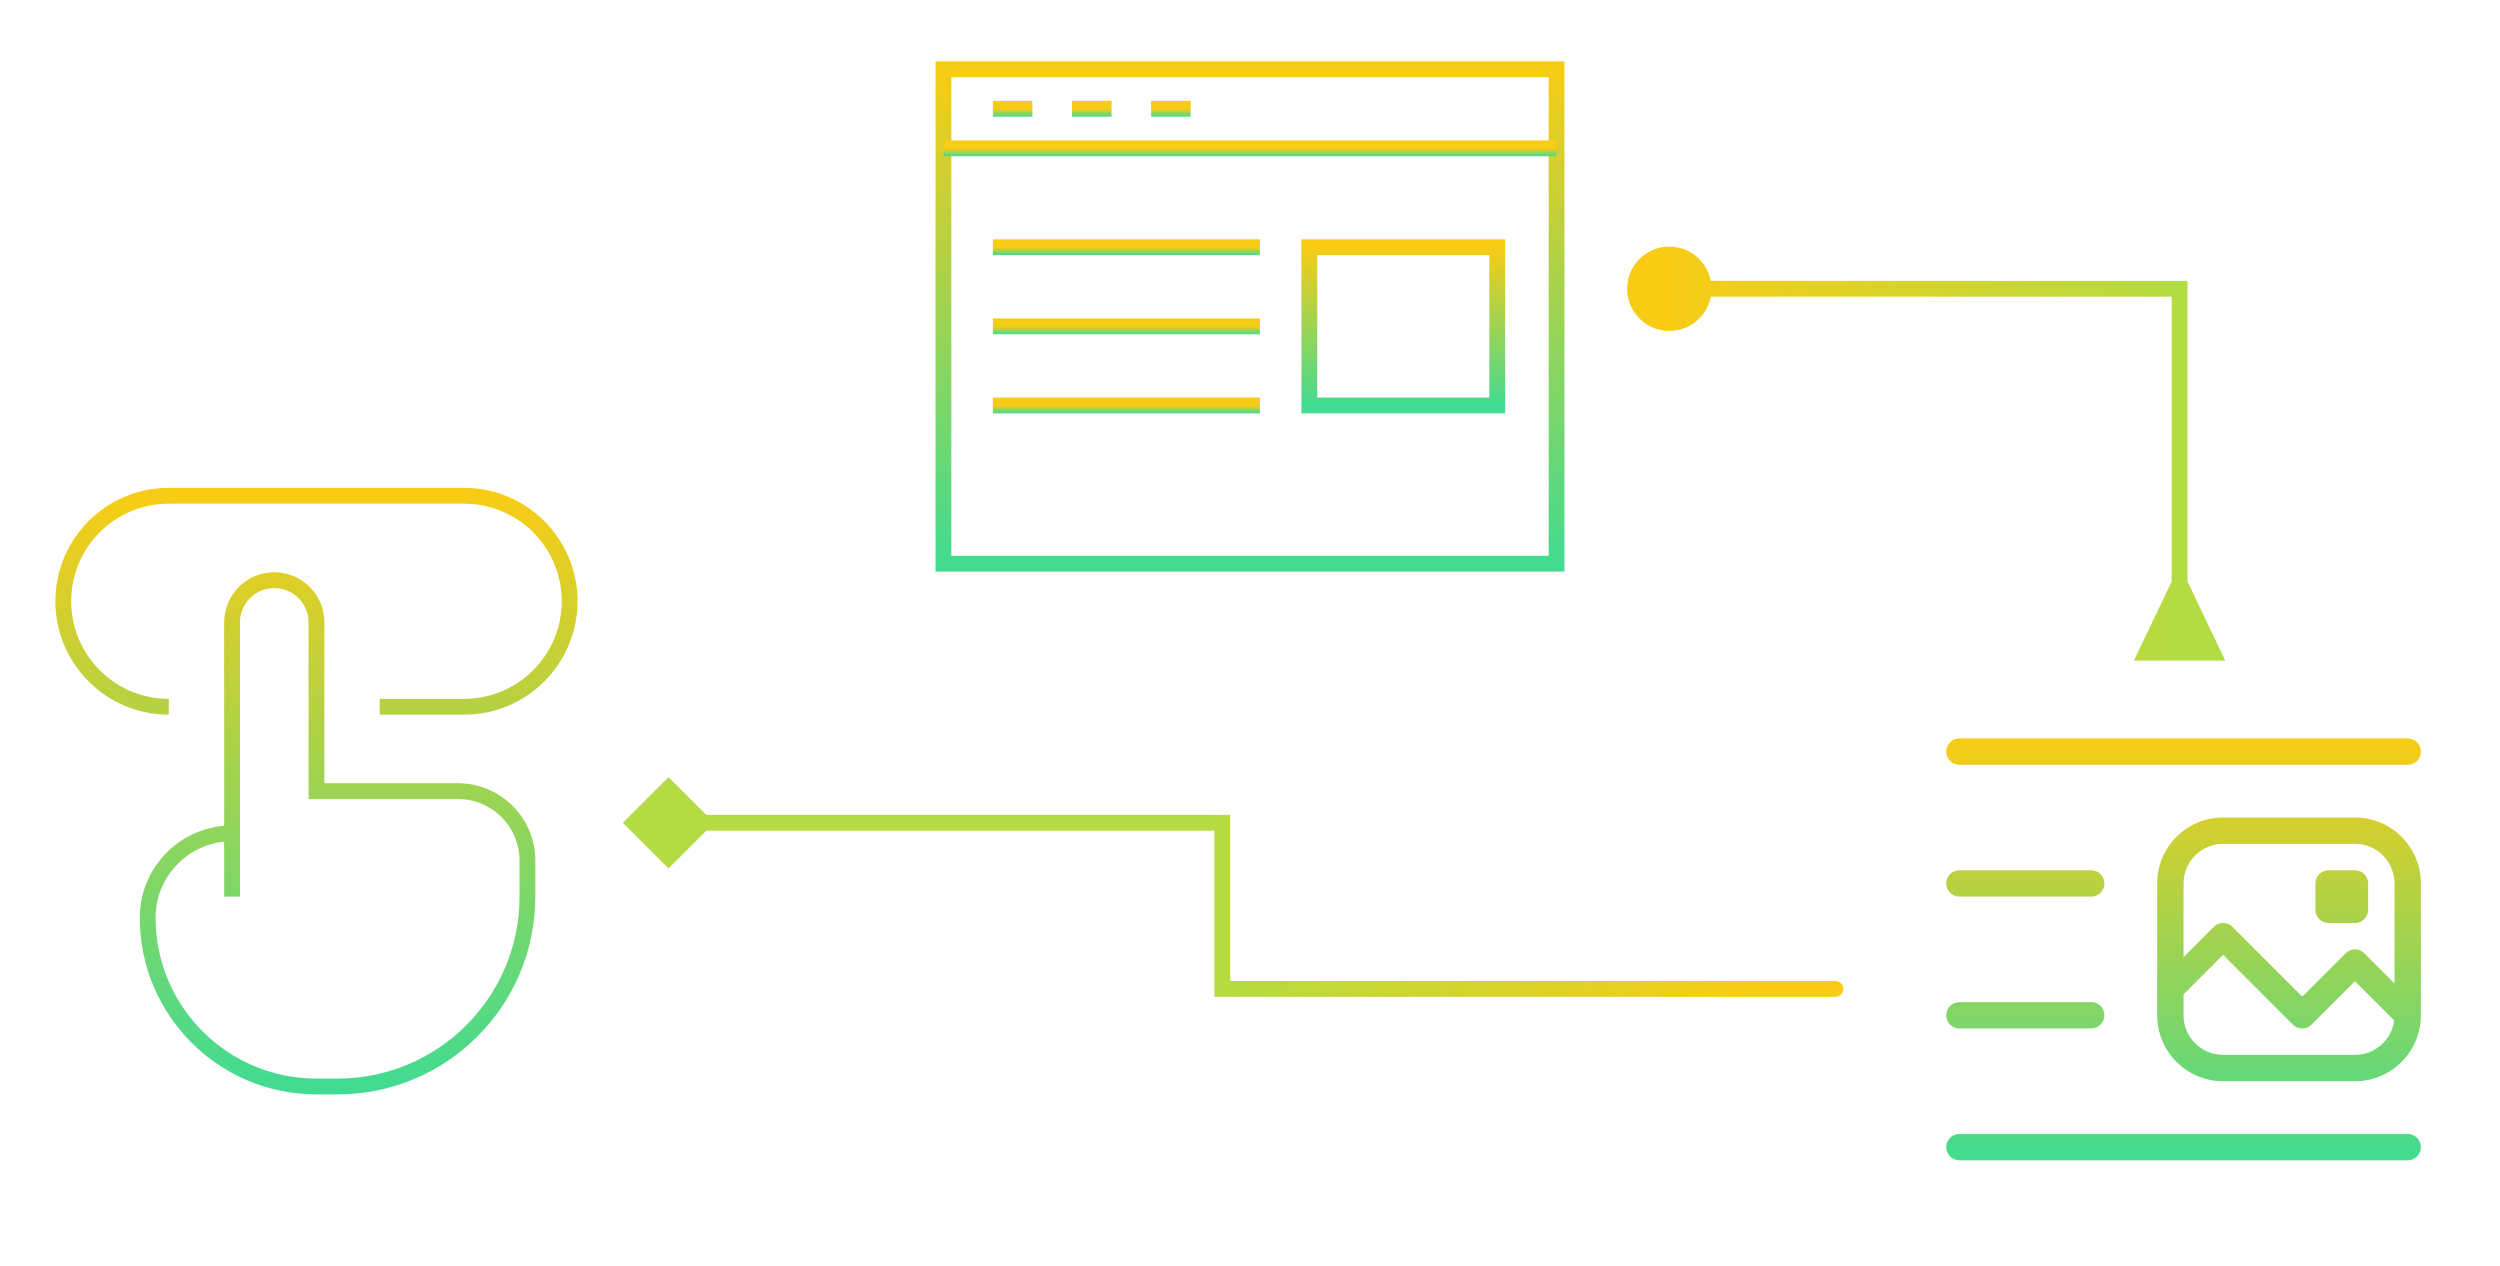 <svg width="316" height="160" viewBox="0 0 316 160" fill="none" xmlns="http://www.w3.org/2000/svg">
<path d="M196.75 8.75H119.25V71.25H196.75V8.75Z" stroke="url(#paint0_linear_8_240)" stroke-width="2" stroke-miterlimit="10"/>
<path d="M119.25 18.75H196.75" stroke="url(#paint1_linear_8_240)" stroke-width="2" stroke-miterlimit="10"/>
<path d="M130.5 13.75H125.5" stroke="url(#paint2_linear_8_240)" stroke-width="2" stroke-miterlimit="10"/>
<path d="M140.5 13.75H135.5" stroke="url(#paint3_linear_8_240)" stroke-width="2" stroke-miterlimit="10"/>
<path d="M150.5 13.75H145.5" stroke="url(#paint4_linear_8_240)" stroke-width="2" stroke-miterlimit="10"/>
<path d="M125.5 31.25H159.25" stroke="url(#paint5_linear_8_240)" stroke-width="2" stroke-miterlimit="10"/>
<path d="M125.5 41.25H159.25" stroke="url(#paint6_linear_8_240)" stroke-width="2" stroke-miterlimit="10"/>
<path d="M125.5 51.25H159.25" stroke="url(#paint7_linear_8_240)" stroke-width="2" stroke-miterlimit="10"/>
<path d="M189.25 31.25H165.5V51.25H189.25V31.25Z" stroke="url(#paint8_linear_8_240)" stroke-width="2" stroke-miterlimit="10"/>
<path d="M302.667 124.31V111.667C302.667 108.905 300.428 106.667 297.667 106.667H281C278.239 106.667 276 108.905 276 111.667V120.976L279.821 117.155C280.472 116.504 281.528 116.504 282.179 117.155L291 125.976L296.488 120.488C297.139 119.837 298.194 119.837 298.845 120.488L302.667 124.31ZM302.625 128.982L297.667 124.024L292.179 129.512C291.528 130.163 290.472 130.163 289.821 129.512L281 120.69L276 125.69V128.333C276 131.095 278.239 133.333 281 133.333H297.667C300.208 133.333 302.307 131.437 302.625 128.982ZM281 103.333H297.667C302.269 103.333 306 107.064 306 111.667V128.333C306 132.936 302.269 136.667 297.667 136.667H281C276.398 136.667 272.667 132.936 272.667 128.333V111.667C272.667 107.064 276.398 103.333 281 103.333ZM294.333 110H297.667C298.587 110 299.333 110.746 299.333 111.667V115C299.333 115.92 298.587 116.667 297.667 116.667H294.333C293.413 116.667 292.667 115.92 292.667 115V111.667C292.667 110.746 293.413 110 294.333 110ZM247.667 130C246.746 130 246 129.254 246 128.333C246 127.413 246.746 126.667 247.667 126.667H264.333C265.254 126.667 266 127.413 266 128.333C266 129.254 265.254 130 264.333 130H247.667ZM247.667 113.333C246.746 113.333 246 112.587 246 111.667C246 110.746 246.746 110 247.667 110H264.333C265.254 110 266 110.746 266 111.667C266 112.587 265.254 113.333 264.333 113.333H247.667ZM247.667 96.667C246.746 96.667 246 95.921 246 95C246 94.079 246.746 93.333 247.667 93.333H304.333C305.254 93.333 306 94.079 306 95C306 95.921 305.254 96.667 304.333 96.667H247.667ZM247.667 146.667C246.746 146.667 246 145.92 246 145C246 144.08 246.746 143.333 247.667 143.333H304.333C305.254 143.333 306 144.08 306 145C306 145.92 305.254 146.667 304.333 146.667H247.667Z" fill="url(#paint9_linear_8_240)"/>
<path d="M29.333 113.333V105.333M29.333 105.333V78.667C29.333 75.721 31.721 73.333 34.667 73.333C37.612 73.333 40 75.721 40 78.667V100H57.882C62.734 100 66.667 103.933 66.667 108.784V113.333C66.667 126.588 55.922 137.333 42.667 137.333H40C28.218 137.333 18.667 127.782 18.667 116C18.667 110.109 23.442 105.333 29.333 105.333ZM48 89.333H58.667C66.03 89.333 72 83.364 72 76C72 68.636 66.03 62.667 58.667 62.667H21.333C13.97 62.667 8 68.636 8 76C8 83.364 13.97 89.333 21.333 89.333" stroke="url(#paint10_linear_8_240)" stroke-width="2"/>
<path d="M205.667 36.5C205.667 39.446 208.054 41.833 211 41.833C213.946 41.833 216.333 39.446 216.333 36.5C216.333 33.554 213.946 31.167 211 31.167C208.054 31.167 205.667 33.554 205.667 36.5ZM275.5 36.5H276.5V35.5H275.5V36.5ZM274.5 73.5L269.726 83.5H281.274L276.5 73.5H274.5ZM211 37.5H275.5V35.5H211V37.5ZM274.5 36.5V74.5H276.5V36.5H274.5Z" fill="url(#paint11_linear_8_240)"/>
<path d="M232 126C232.552 126 233 125.552 233 125C233 124.448 232.552 124 232 124V126ZM154.5 104H155.5V103H154.5V104ZM78.727 104L84.5 109.774L90.273 104L84.5 98.227L78.727 104ZM154.5 125H153.5V126H154.5V125ZM154.5 103H84.5V105H154.5V103ZM232 124H154.5V126H232V124ZM155.5 125V104H153.5V125H155.5Z" fill="url(#paint12_linear_8_240)"/>
<defs>
<linearGradient id="paint0_linear_8_240" x1="158" y1="8.75" x2="158" y2="71.25" gradientUnits="userSpaceOnUse">
<stop stop-color="#F8CC15"/>
<stop offset="1" stop-color="#42DB91"/>
</linearGradient>
<linearGradient id="paint1_linear_8_240" x1="158" y1="18.75" x2="158" y2="19.75" gradientUnits="userSpaceOnUse">
<stop stop-color="#F8CC15"/>
<stop offset="1" stop-color="#42DB91"/>
</linearGradient>
<linearGradient id="paint2_linear_8_240" x1="128" y1="13.75" x2="128" y2="14.75" gradientUnits="userSpaceOnUse">
<stop stop-color="#F8CC15"/>
<stop offset="1" stop-color="#42DB91"/>
</linearGradient>
<linearGradient id="paint3_linear_8_240" x1="138" y1="13.75" x2="138" y2="14.75" gradientUnits="userSpaceOnUse">
<stop stop-color="#F8CC15"/>
<stop offset="1" stop-color="#42DB91"/>
</linearGradient>
<linearGradient id="paint4_linear_8_240" x1="148" y1="13.75" x2="148" y2="14.75" gradientUnits="userSpaceOnUse">
<stop stop-color="#F8CC15"/>
<stop offset="1" stop-color="#42DB91"/>
</linearGradient>
<linearGradient id="paint5_linear_8_240" x1="142.375" y1="31.25" x2="142.375" y2="32.25" gradientUnits="userSpaceOnUse">
<stop stop-color="#F8CC15"/>
<stop offset="1" stop-color="#42DB91"/>
</linearGradient>
<linearGradient id="paint6_linear_8_240" x1="142.375" y1="41.25" x2="142.375" y2="42.25" gradientUnits="userSpaceOnUse">
<stop stop-color="#F8CC15"/>
<stop offset="1" stop-color="#42DB91"/>
</linearGradient>
<linearGradient id="paint7_linear_8_240" x1="142.375" y1="51.25" x2="142.375" y2="52.25" gradientUnits="userSpaceOnUse">
<stop stop-color="#F8CC15"/>
<stop offset="1" stop-color="#42DB91"/>
</linearGradient>
<linearGradient id="paint8_linear_8_240" x1="177.375" y1="31.25" x2="177.375" y2="51.25" gradientUnits="userSpaceOnUse">
<stop stop-color="#F8CC15"/>
<stop offset="1" stop-color="#42DB91"/>
</linearGradient>
<linearGradient id="paint9_linear_8_240" x1="276" y1="93.333" x2="276" y2="146.667" gradientUnits="userSpaceOnUse">
<stop stop-color="#F8CC15"/>
<stop offset="1" stop-color="#42DB91"/>
</linearGradient>
<linearGradient id="paint10_linear_8_240" x1="40" y1="62.667" x2="40" y2="137.333" gradientUnits="userSpaceOnUse">
<stop stop-color="#F8CC15"/>
<stop offset="1" stop-color="#42DB91"/>
</linearGradient>
<linearGradient id="paint11_linear_8_240" x1="211" y1="59.145" x2="275.161" y2="59.145" gradientUnits="userSpaceOnUse">
<stop stop-color="#F8CC15"/>
<stop offset="1" stop-color="#B3DB42"/>
</linearGradient>
<linearGradient id="paint12_linear_8_240" x1="153" y1="147.885" x2="222.135" y2="147.885" gradientUnits="userSpaceOnUse">
<stop stop-color="#B3DB42"/>
<stop offset="1" stop-color="#F8CC15"/>
</linearGradient>
</defs>
</svg>
